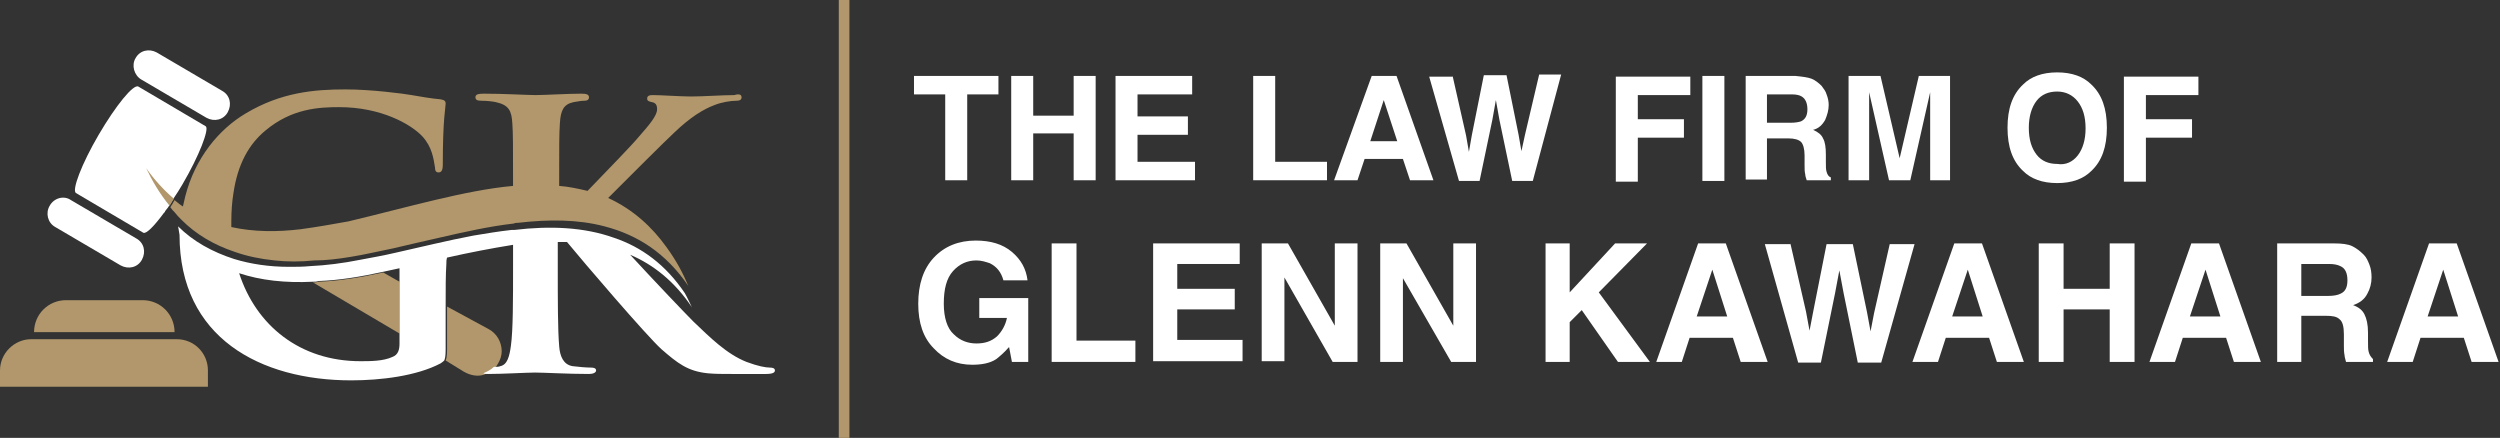 <?xml version="1.0" encoding="utf-8"?>
<!-- Generator: Adobe Illustrator 26.0.0, SVG Export Plug-In . SVG Version: 6.00 Build 0)  -->
<svg version="1.1" id="Layer_1" xmlns="http://www.w3.org/2000/svg" xmlns:xlink="http://www.w3.org/1999/xlink" x="0px" y="0px"
	 viewBox="0 0 352.3 61.7" style="enable-background:new 0 0 352.3 61.7;" xml:space="preserve">
<rect x="0" y="0" width="352.3" height="61.7" fill="#333333" stroke="none"/>
<style type="text/css">
	.st0{fill:#B1976B;}
	.st1{fill:#FFFFFF;}
</style>
<g>
	<g>
		<g>
			<g>
				<path class="st0" d="M56.3,39.7c0,1.1,0,2.3,0,3.8V47l-12.2-7.2c0.3,0,0.5,0,0.8-0.1c2.9-0.1,5.9-0.6,9.1-1.3L56.3,39.7z"/>
				<g>
					<path class="st1" d="M25.7,26c-0.4,0.7-0.8,1.3-1.2,1.9c-0.2,0.3-0.4,0.7-0.6,1c-0.2,0.3-0.4,0.6-0.6,0.8
						c-0.1,0.1-0.1,0.2-0.2,0.3c-1.4,1.9-2.5,3-2.9,2.8c0,0,0,0,0,0l0,0l-9.5-5.6l0,0c-0.6-0.4,0.8-4.1,3.2-8.2
						c2.4-4.1,4.9-7.2,5.6-6.8l0,0l9.5,5.6l0,0c0,0,0,0,0,0C29.5,18.2,28.1,21.9,25.7,26z"/>
				</g>
				<g>
					<path class="st1" d="M19.9,11.2l9.2,5.4c1.1,0.6,2.4,0.3,3-0.8v0c0.6-1.1,0.3-2.4-0.8-3l-9.2-5.4c-1.1-0.6-2.4-0.3-3,0.8v0
						C18.5,9.2,18.9,10.6,19.9,11.2z"/>
				</g>
				<g>
					<path class="st1" d="M7.8,32l9.2,5.4c1.1,0.6,2.4,0.3,3-0.8l0,0c0.6-1.1,0.3-2.4-0.8-3L10,28.2C9,27.5,7.6,27.9,7,29l0,0
						C6.4,30,6.7,31.4,7.8,32z"/>
				</g>
				<path class="st0" d="M24.9,47.8H4.4c-2.4,0-4.4,2-4.4,4.4v2.3h29.3v-2.3C29.3,49.8,27.4,47.8,24.9,47.8z"/>
				<path class="st0" d="M24.6,46.8c0-2.5-2-4.5-4.5-4.5H9.3c-2.5,0-4.5,2-4.5,4.5v0L24.6,46.8L24.6,46.8z"/>
			</g>
			<g>
				<g>
					<path class="st0" d="M104.5,13.7c0,0.4-0.3,0.5-0.8,0.5c-0.7,0-2,0.2-3,0.6c-1.6,0.6-3.4,1.7-5.7,3.9c-1.3,1.2-6.3,6.2-9.3,9.2
						c3.5,1.6,6.2,4.1,8.2,6.9c1.4,1.9,2.4,3.8,3.1,5.5c-3.2-4.7-7.2-7.2-11.8-8.4c-3.8-1-7.9-1-12.2-0.5c-0.2,0-0.4,0-0.6,0.1
						c-3.5,0.4-7,1.2-10.5,2c-2.2,0.5-4.4,1-6.5,1.5c-2,0.4-4.1,0.9-6,1.2c-1.8,0.3-3.5,0.5-5.1,0.5c-2,0.2-3.8,0.2-5.6,0
						c-2-0.2-3.9-0.6-5.6-1.2c-3-1-5.5-2.5-7.5-4.5c-0.4-0.4-0.7-0.7-1-1.1c-0.2-0.2-0.4-0.4-0.6-0.7c0.2-0.3,0.4-0.6,0.6-1
						c0.4,0.3,0.8,0.7,1.2,0.9c0,0,0,0,0-0.1c0.1-0.4,0.2-0.9,0.3-1.3c1.4-5.5,4.8-9.5,8.5-11.7c5-3,9.7-3.4,14.1-3.4
						c3.6,0,8.2,0.6,9.3,0.8c1.1,0.2,2.9,0.5,4.1,0.6c0.6,0.1,0.7,0.3,0.7,0.6c0,0.6-0.4,2-0.4,8.6c0,0.8-0.2,1.1-0.6,1.1
						c-0.4,0-0.5-0.3-0.5-0.7c-0.2-1.2-0.4-2.9-1.8-4.4c-1.6-1.7-5.8-4.1-11.7-4.1c-2.9,0-6.7,0.2-10.4,3.3
						c-2.3,1.9-3.9,4.7-4.5,8.8c-0.2,1.2-0.3,2.6-0.3,4c0,0.3,0,0.5,0,0.8c3.2,0.7,6.5,0.7,9.8,0.3c2.2-0.3,4.5-0.7,6.7-1.1
						c8.4-2,16.5-4.4,23.2-5c0-6,0-7.3-0.1-8.8c-0.1-1.8-0.5-2.6-2.3-3c-0.4-0.1-1.3-0.2-2-0.2c-0.6,0-0.9-0.1-0.9-0.5
						c0-0.4,0.4-0.5,1.2-0.5c2.8,0,6.1,0.2,7.3,0.2s4.6-0.2,6.4-0.2c0.7,0,1.1,0.1,1.1,0.5c0,0.4-0.3,0.5-0.7,0.5
						c-0.5,0-0.8,0.1-1.5,0.2c-1.4,0.3-1.8,1.2-1.9,3c-0.1,1.5-0.1,2.8-0.1,8.8c1.4,0.1,2.7,0.4,4,0.7c2.8-2.9,6.3-6.5,7.2-7.6
						c1.5-1.7,2.6-3,2.6-3.9c0-0.6-0.2-0.9-0.7-1c-0.5-0.1-0.7-0.2-0.7-0.5c0-0.4,0.3-0.5,0.8-0.5c1.1,0,4,0.2,5.4,0.2
						c1.6,0,4.5-0.2,6.1-0.2C104.1,13.2,104.5,13.3,104.5,13.7z"/>
					<path class="st0" d="M24.5,28c-0.2,0.3-0.4,0.7-0.6,1c-1.4-1.7-2.5-3.6-3.3-5.3C21.8,25.4,23.1,26.8,24.5,28z"/>
					<g>
						<path class="st1" d="M21.7,27.4c-0.1-0.2-0.3-0.4-0.4-0.6c0.5,1,1.1,2.1,1.8,3.2c0.1-0.1,0.1-0.2,0.2-0.3
							C22.7,29,22.1,28.2,21.7,27.4z"/>
					</g>
					<path class="st0" d="M70.7,49.5c0,0.6-0.2,1.2-0.5,1.7c-0.1,0.2-0.3,0.5-0.5,0.7c-0.4,0.4-1,0.7-1.5,0.9
						c-0.9,0.3-1.9,0.1-2.8-0.4l-2.6-1.6c0.1-0.2,0.2-0.6,0.2-1.5v-6.1l5.9,3.2C70,47,70.7,48.2,70.7,49.5z"/>
					<g>
						<path class="st1" d="M25.3,33.1c0,14.5,11.4,20.5,24.2,20.5c4.1,0,9.2-0.6,12.6-2.4c0.3-0.2,0.4-0.3,0.5-0.4
							c0.1-0.2,0.2-0.6,0.2-1.5v-6.1c0-2.5,0-4.5,0.1-6c0-0.3,0-0.6,0.1-0.9c3.1-0.7,6.2-1.3,9.3-1.8v3c0,4.8,0,9-0.3,11.2
							c-0.2,1.5-0.5,2.7-1.5,2.9c-0.2,0.1-0.5,0.1-0.9,0.1c-0.4,0.4-1,0.7-1.5,0.9c0.2,0.1,0.4,0.1,0.7,0.1c2.1,0,5.4-0.2,6.6-0.2
							c1.3,0,4.6,0.2,7.6,0.2c0.6,0,1-0.2,1-0.5c0-0.3-0.3-0.4-0.7-0.4c-0.7,0-1.8-0.1-2.6-0.2c-1.3-0.2-1.8-1.4-1.9-2.8
							c-0.2-2.3-0.2-6.4-0.2-11.2v-3.5c0.4,0,0.9,0,1.3,0c2.3,2.8,11.2,13.2,13.3,15.1c2.3,2,3.7,3.1,6.5,3.4c1.1,0.1,2,0.1,3.6,0.1
							h4.6c1,0,1.3-0.2,1.3-0.5c0-0.3-0.3-0.4-0.7-0.4c-0.6,0-1.7-0.2-3.3-0.8c-2.8-1.1-5.2-3.5-7.5-5.7c-1.2-1.2-5.3-5.5-8.9-9.4
							c3.3,1.4,6.3,3.8,8.7,7.4c-0.3-0.6-0.6-1.3-1-2c-2.7-4-6.1-6.5-10-7.8c-4.2-1.5-9-1.7-14-1.1c-0.1,0-0.3,0-0.4,0
							c-1.8,0.2-3.6,0.5-5.4,0.8c-3.7,0.7-7.3,1.6-10.9,2.4c-1.7,0.4-3.4,0.7-5,1c-2.5,0.5-4.9,0.8-7.1,0.9c-1,0.1-2,0.1-3,0.1
							c-2.8,0-5.4-0.4-7.7-1.1c-3.1-1-5.8-2.5-7.9-4.6 M56.3,48.4c0,0.9-0.2,1.6-1,1.9c-1.3,0.6-3.1,0.6-4.5,0.6
							c-8.5,0-14.7-5-17.1-12.4c3,1,6.5,1.4,10.4,1.2c0.3,0,0.5,0,0.8-0.1c2.9-0.1,5.9-0.6,9.1-1.3c0.8-0.2,1.5-0.3,2.3-0.5
							c0,0.5,0,1.1,0,1.7c0,1.1,0,2.3,0,3.8V48.4z"/>
					</g>
				</g>
			</g>
		</g>
		<rect x="118.2" class="st0" width="1.5" height="61.7"/>
	</g>
	<g>
		<path class="st1" d="M140.7,10.7v2.6h-4.4v12.1h-3.1V13.3h-4.4v-2.6H140.7z"/>
		<path class="st1" d="M142.5,25.5V10.7h3.1v5.6h5.7v-5.6h3.1v14.7h-3.1v-6.6h-5.7v6.6H142.5z"/>
		<path class="st1" d="M168.1,13.3h-7.8v3.1h7.1V19h-7.1v3.8h8.1v2.6h-11.2V10.7h10.8V13.3z"/>
		<path class="st1" d="M176.6,10.7h3.1v12.1h7.3v2.6h-10.4V10.7z"/>
		<path class="st1" d="M193.3,10.7h3.5l5.2,14.7h-3.3l-1-3h-5.4l-1,3H188L193.3,10.7z M193.1,19.9h3.8l-1.9-5.8L193.1,19.9z"/>
		<path class="st1" d="M204.7,10.7l1.9,8.4l0.4,2.3l0.4-2.3l1.7-8.5h3.2l1.7,8.4l0.4,2.3l0.5-2.3l2-8.5h3.1L216,25.5h-2.9l-1.8-8.6
			l-0.5-2.8l-0.5,2.8l-1.8,8.6h-2.9l-4.2-14.7H204.7z"/>
		<path class="st1" d="M227.7,10.8h10.5v2.6h-7.4v3.4h6.5v2.6h-6.5v6.2h-3.1V10.8z"/>
		<path class="st1" d="M243,25.5h-3.1V10.7h3.1V25.5z"/>
		<path class="st1" d="M255.3,11.1c0.5,0.2,1,0.6,1.4,1c0.3,0.4,0.6,0.8,0.7,1.2c0.2,0.5,0.3,1,0.3,1.5c0,0.7-0.2,1.4-0.5,2.1
			c-0.4,0.7-0.9,1.2-1.7,1.4c0.7,0.3,1.2,0.7,1.4,1.2c0.3,0.5,0.4,1.3,0.4,2.3v1c0,0.7,0,1.1,0.1,1.4c0.1,0.4,0.3,0.7,0.6,0.8v0.4
			h-3.4c-0.1-0.3-0.2-0.6-0.2-0.8c-0.1-0.4-0.1-0.8-0.1-1.3l0-1.4c0-0.9-0.2-1.6-0.5-1.9c-0.3-0.3-0.9-0.5-1.8-0.5h-3v5.8h-3V10.7h7
			C254,10.8,254.8,10.9,255.3,11.1z M249,13.3v4h3.3c0.7,0,1.2-0.1,1.5-0.2c0.6-0.3,0.9-0.8,0.9-1.7c0-0.9-0.3-1.5-0.8-1.8
			c-0.3-0.2-0.8-0.3-1.4-0.3H249z"/>
		<path class="st1" d="M270.4,10.7h4.4v14.7H272v-10c0-0.3,0-0.7,0-1.2c0-0.5,0-0.9,0-1.2l-2.8,12.4h-3l-2.8-12.4c0,0.3,0,0.7,0,1.2
			c0,0.5,0,0.9,0,1.2v10h-2.9V10.7h4.5l2.7,11.6L270.4,10.7z"/>
		<path class="st1" d="M294.7,24.1c-1.1,1.1-2.7,1.7-4.8,1.7c-2.1,0-3.7-0.6-4.8-1.7c-1.5-1.4-2.2-3.4-2.2-6.1
			c0-2.7,0.7-4.7,2.2-6.1c1.1-1.1,2.7-1.7,4.8-1.7c2.1,0,3.7,0.6,4.8,1.7c1.5,1.4,2.2,3.4,2.2,6.1C296.9,20.7,296.2,22.7,294.7,24.1
			z M292.8,21.9c0.7-0.9,1.1-2.2,1.1-3.8c0-1.7-0.4-2.9-1.1-3.8c-0.7-0.9-1.7-1.4-2.9-1.4c-1.2,0-2.2,0.4-2.9,1.3
			c-0.7,0.9-1.1,2.2-1.1,3.8c0,1.7,0.4,2.9,1.1,3.8c0.7,0.9,1.7,1.3,2.9,1.3C291.1,23.3,292.1,22.8,292.8,21.9z"/>
		<path class="st1" d="M299.3,10.8h10.5v2.6h-7.4v3.4h6.5v2.6h-6.5v6.2h-3.1V10.8z"/>
		<path class="st1" d="M141.4,39.5c-0.3-1.1-0.9-1.9-1.9-2.4c-0.6-0.2-1.2-0.4-1.9-0.4c-1.3,0-2.4,0.5-3.3,1.5
			c-0.9,1-1.3,2.5-1.3,4.6c0,2,0.5,3.5,1.4,4.3c0.9,0.9,2,1.3,3.2,1.3c1.2,0,2.1-0.3,2.9-1c0.7-0.7,1.2-1.6,1.4-2.6H138V42h6.9v9
			h-2.3l-0.4-2.1c-0.7,0.8-1.3,1.3-1.8,1.7c-0.9,0.6-2.1,0.8-3.4,0.8c-2.2,0-4-0.8-5.4-2.3c-1.5-1.5-2.2-3.6-2.2-6.3
			c0-2.7,0.7-4.9,2.2-6.5c1.5-1.6,3.5-2.4,5.9-2.4c2.1,0,3.8,0.5,5.1,1.6c1.3,1.1,2,2.4,2.2,4H141.4z"/>
		<path class="st1" d="M148.2,34.3h3.5v13.7h8.3v3h-11.8V34.3z"/>
		<path class="st1" d="M174.7,37.2h-8.8v3.5h8.1v2.9h-8.1v4.3h9.2v3h-12.6V34.3h12.2V37.2z"/>
		<path class="st1" d="M177.8,34.3h3.7l6.6,11.6V34.3h3.2v16.7h-3.5L181,39.1v11.8h-3.2V34.3z"/>
		<path class="st1" d="M194.5,34.3h3.7l6.6,11.6V34.3h3.2v16.7h-3.5l-6.8-11.8v11.8h-3.2V34.3z"/>
		<path class="st1" d="M217.8,34.3h3.4v6.9l6.4-6.9h4.5l-6.8,6.9l7.2,9.8h-4.5l-5.1-7.3l-1.7,1.7v5.6h-3.4V34.3z"/>
		<path class="st1" d="M239.3,34.3h3.9l5.9,16.7h-3.8l-1.1-3.4h-6.1l-1.1,3.4h-3.6L239.3,34.3z M239.1,44.6h4.3l-2.1-6.6L239.1,44.6
			z"/>
		<path class="st1" d="M252.3,34.3l2.2,9.6l0.5,2.7l0.5-2.6l1.9-9.6h3.7l2,9.6l0.5,2.7l0.5-2.6l2.2-9.7h3.5l-4.7,16.7h-3.3l-2-9.8
			l-0.6-3.2l-0.6,3.2l-2,9.8h-3.2l-4.7-16.7H252.3z"/>
		<path class="st1" d="M275.4,34.3h3.9l5.9,16.7h-3.8l-1.1-3.4h-6.1l-1.1,3.4h-3.6L275.4,34.3z M275.1,44.6h4.3l-2.1-6.6L275.1,44.6
			z"/>
		<path class="st1" d="M287.3,50.9V34.3h3.5v6.4h6.5v-6.4h3.5v16.7h-3.5v-7.4h-6.5v7.4H287.3z"/>
		<path class="st1" d="M308.8,34.3h3.9l5.9,16.7h-3.8l-1.1-3.4h-6.1l-1.1,3.4h-3.6L308.8,34.3z M308.6,44.6h4.3l-2.1-6.6L308.6,44.6
			z"/>
		<path class="st1" d="M331.5,34.7c0.6,0.3,1.1,0.7,1.6,1.2c0.4,0.4,0.6,0.9,0.8,1.4c0.2,0.5,0.3,1.1,0.3,1.8c0,0.8-0.2,1.6-0.6,2.3
			c-0.4,0.8-1.1,1.3-2,1.6c0.8,0.3,1.3,0.7,1.6,1.3c0.3,0.6,0.5,1.4,0.5,2.6V48c0,0.8,0,1.3,0.1,1.6c0.1,0.4,0.3,0.7,0.6,1v0.4h-3.8
			c-0.1-0.4-0.2-0.7-0.2-0.9c-0.1-0.5-0.1-0.9-0.1-1.4l0-1.6c0-1.1-0.2-1.8-0.6-2.1c-0.4-0.4-1-0.5-2-0.5h-3.4v6.5h-3.4V34.3h8
			C330,34.3,330.9,34.4,331.5,34.7z M324.3,37.2v4.5h3.8c0.7,0,1.3-0.1,1.7-0.3c0.7-0.3,1-0.9,1-1.9c0-1-0.3-1.7-1-2
			c-0.4-0.2-0.9-0.3-1.6-0.3H324.3z"/>
		<path class="st1" d="M342.3,34.3h3.9l5.9,16.7h-3.8l-1.1-3.4h-6.1l-1.1,3.4h-3.6L342.3,34.3z M342.1,44.6h4.3l-2.1-6.6L342.1,44.6
			z"/>
	</g>
</g>
</svg>
